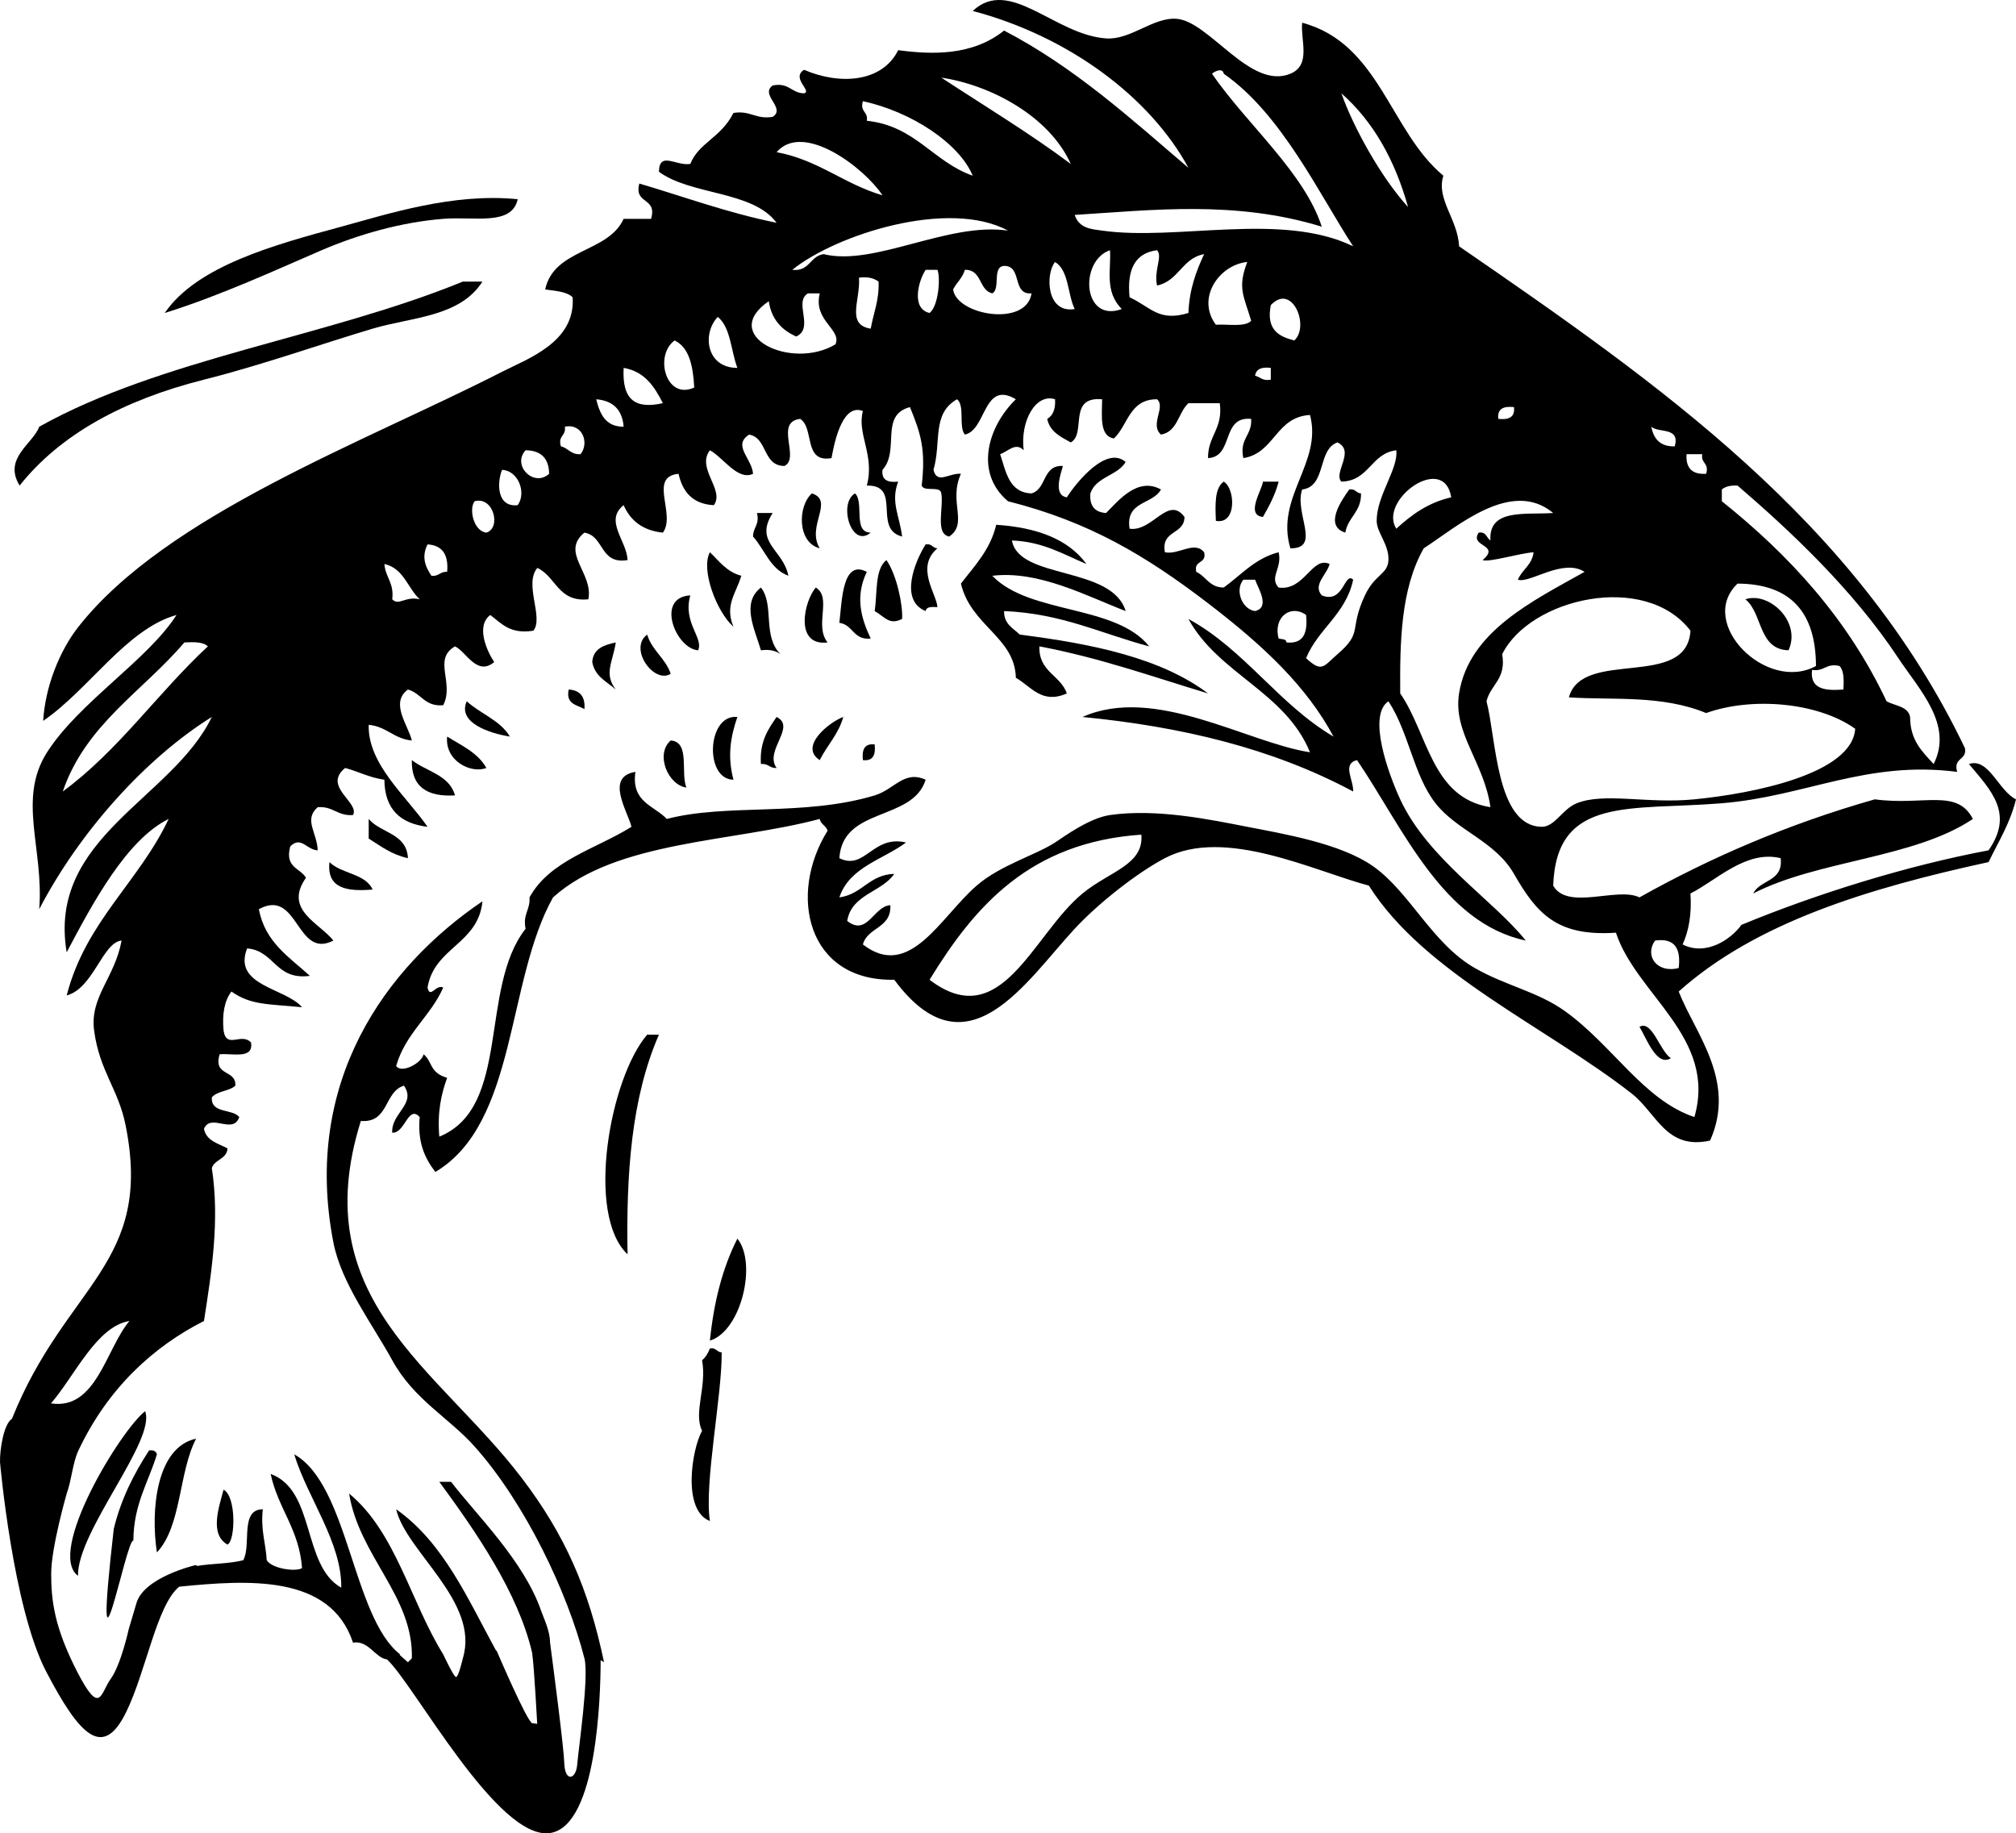 <?xml version="1.0" encoding="utf-8"?>
<!-- Generator: Adobe Illustrator 12.0.1, SVG Export Plug-In . SVG Version: 6.00 Build 51448)  -->
<!DOCTYPE svg PUBLIC "-//W3C//DTD SVG 1.1//EN" "http://www.w3.org/Graphics/SVG/1.1/DTD/svg11.dtd">
<svg  version="1.1" id="Layer_1" xmlns="http://www.w3.org/2000/svg" xmlns:xlink="http://www.w3.org/1999/xlink" width="246.721" height="224.356"
	 viewBox="0 0 246.721 224.356" overflow="visible" enable-background="new 0 0 246.721 224.356" xml:space="preserve">
<g>
	<g>
		<path fill="none" d="M50.401,202.941l0.481-0.061C50.708,202.887,50.545,202.905,50.401,202.941z"/>
		<path fill="none" d="M134.881,28.222c9.162,1.299,21.956-2.336,30.721,1.92c-4.116-6.297-8.751-16.2-15.841-21.12
			c-0.125-0.747-1.053-0.333-1.439,0c4.235,6.166,11.286,12.072,13.439,18.72c-10.62-3.263-20.812-2.023-30.239-1.44
			C132.063,27.991,133.661,28.048,134.881,28.222z"/>
		<path fill="none" d="M115.202,9.501c5.314,3.486,10.802,6.798,15.84,10.56C128.418,14.203,121.197,10.388,115.202,9.501z"/>
		<path fill="none" d="M164.162,11.421c1.422,4.053,4.79,10.224,8.16,13.92C170.713,19.589,168.071,14.872,164.162,11.421z"/>
		<path fill="none" d="M106.082,14.781c5.942,0.618,8.101,5.02,12.96,6.72c-1.654-3.979-7.507-7.829-13.44-9.12
			C105.205,13.738,106.278,13.625,106.082,14.781z"/>
		<path fill="none" d="M95.042,18.622c5.129,0.951,8.251,3.908,12.96,5.28C105.793,20.55,98.32,14.826,95.042,18.622z"/>
		<path d="M54.242,26.781c3.902-0.308,8.378,0.888,9.12-2.4c-7.934-0.804-15.946,1.825-21.6,3.36
			c-8.073,2.192-17.648,4.768-21.6,10.56c6.874-2.137,14.043-5.468,19.2-7.68C43.885,28.681,49.117,27.186,54.242,26.781z"/>
		<path fill="none" d="M123.362,28.222c-7.312-3.941-21.107,0.509-26.4,4.8c2.152,0.232,2.144-1.697,3.84-1.92
			C106.984,32.63,116.031,27.145,123.362,28.222z"/>
		<path fill="none" d="M135.841,30.622c-3.79,1.295-3.367,8.942,1.44,7.2C135.134,35.653,136.003,32.985,135.841,30.622z"/>
		<path fill="none" d="M141.601,30.622c-2.698,0.341-3.707,2.373-3.359,5.76c2.618,1.209,3.546,3.034,7.2,1.92
			c0.109-2.931,0.959-5.12,1.92-7.2c-2.711,0.489-3.106,3.293-5.761,3.84C141.188,33.028,142.319,31.395,141.601,30.622z"/>
		<path fill="none" d="M129.122,32.062c-1.163,1.35-1.142,6.336,2.4,5.76C130.636,35.987,130.816,33.087,129.122,32.062z"/>
		<path fill="none" d="M148.801,39.741c1.502-0.098,3.524,0.324,4.32-0.48c-0.9-3.058-1.711-4.005-0.479-7.2
			C149.206,32.397,146.362,36.484,148.801,39.741z"/>
		<path fill="none" d="M126.242,35.901c-2.444,0.204-1.086-3.394-3.36-3.36c-1.504,0.095-0.401,2.799-1.44,3.36
			c-1.692-0.387-1.23-2.93-3.36-2.88c-0.281,0.999-1.009,1.551-1.44,2.4C117.063,38.581,125.617,40.073,126.242,35.901z"/>
		<path fill="none" d="M113.282,33.021c-0.877,1.326-1.816,4.751,0.48,5.28c1.121-0.862,1.353-4.417,0.96-5.28
			C114.242,33.021,113.762,33.021,113.282,33.021z"/>
		<path fill="none" d="M105.122,33.981c0.214,2.693-1.634,5.757,1.44,6.24c0.327-1.913,1.046-3.434,0.96-5.76
			C106.964,34.059,106.235,33.828,105.122,33.981z"/>
		<path d="M24.961,46.461c7.175-1.807,14.388-4.383,20.64-6.24c4.782-1.42,10.681-1.415,13.44-5.76c-0.8,0-1.6,0-2.4,0
			c-16.45,6.75-36.972,9.428-51.84,17.76c-0.775,2.114-4.453,3.854-2.4,7.2C7.38,53.157,15.112,48.942,24.961,46.461z"/>
		<path fill="none" d="M100.322,35.901c-0.48,0-0.96,0-1.44,0c-1.801,1.056,0.823,4.241-1.44,5.28
			c-1.77-0.79-3.029-2.091-3.36-4.32c-6.153,4.213,2.767,8.52,8.16,5.28C103.062,40.32,99.492,39.276,100.322,35.901z"/>
		<path fill="none" d="M158.402,41.662c1.917-1.744-0.269-7.106-2.88-4.32C154.936,40.327,156.472,41.191,158.402,41.662z"/>
		<path fill="none" d="M90.242,45.021c-0.795-2.085-0.808-4.952-2.4-6.24C85.902,40.82,86.412,45.023,90.242,45.021z"/>
		<path fill="none" d="M82.562,41.662c-2.53,1.833-1.063,7.362,2.4,5.76C84.813,44.85,84.39,42.553,82.562,41.662z"/>
		<path fill="none" d="M76.322,45.021c-0.207,3.912,1.399,5.073,4.8,4.32C80.098,47.325,78.916,45.467,76.322,45.021z"/>
		<path fill="none" d="M153.601,45.981c0.649,0.151,0.917,0.683,1.921,0.48c0-0.48,0-0.96,0-1.44
			C154.427,44.887,153.717,45.137,153.601,45.981z"/>
		<path fill="none" d="M170.881,55.102c-3.124,0.396-3.292,3.748-6.72,3.84c-1.028-1.094,1.748-3.745-0.48-4.8
			c-2.486,0.873-1.32,5.399-4.319,5.76c-0.991,2.923,2.39,7.237-1.44,7.2c-1.889-6.263,3.961-10.472,2.4-16.32
			c-4.232,0.248-4.294,4.667-8.16,5.28c-0.506-2.426,1.094-2.746,0.96-4.8c-3.718-0.357-2.081,4.64-5.28,4.8
			c-0.025-2.745,1.86-3.58,1.44-6.72c-1.28,0-2.561,0-3.84,0c-1.256,1.145-1.309,3.492-3.36,3.84c-1.4-1.229,0.625-3.386-0.48-4.32
			c-3.383-0.023-3.544,3.176-5.279,4.8c-1.776-0.304-1.465-2.696-1.44-4.8c-4.271-0.379-1.88,4.219-3.84,5.28
			c-1.231-0.688-2.548-1.292-2.88-2.88c0.712-0.408,1.032-1.208,0.96-2.4c-2.345-0.765-4.29,2.648-3.84,6.24
			c-0.981-1.025-1.899,0.135-2.88,0.48c0.724,2.156,1.065,4.694,3.84,4.8c1.876-0.524,1.31-3.49,3.84-3.36
			c-0.291,1.056-1.206,3.577,0.48,3.84c1.33-2.061,4.92-6.335,7.2-4.32c-1.022,1.697-3.641,1.799-4.319,3.84
			c-0.125,1.565,0.569,2.31,1.92,2.4c1.454-1.436,3.828-4.478,6.72-2.88c-1.01,1.87-4.374,1.386-3.84,4.8
			c2.807,0.411,4.705-4.132,6.72-1.44c-0.023,2.216-2.902,1.577-2.399,4.32c1.676,0.364,3.624-1.453,4.8,0
			c0.357,1.478-1.317,0.922-0.96,2.4c1.204,0.556,1.607,1.913,3.359,1.92c2.143-1.537,3.797-3.563,6.721-4.32
			c0.467,1.966-1.188,3.075,0,4.32c3.176,0.446,4.081-3.904,6.239-2.88c-0.318,1.289-2.107,2.551-0.96,3.84
			c2.715,1.091,2.756-2.972,3.841-1.92c-0.894,4.227-4.266,5.976-5.761,9.6c1.967,1.841,2.141,0.982,3.84-0.48
			c3.185-2.74,1.355-2.902,3.36-7.2c1.213-2.601,2.808-2.565,2.88-4.32c0.079-1.91-1.438-3.361-1.439-4.8
			C168.476,60.645,171.169,57.339,170.881,55.102z M148.801,63.741c-0.079-1.999-0.166-4.006,0.96-4.8
			C151.154,59.723,151.414,64.228,148.801,63.741z M154.562,63.262c-2.18-0.216-0.103-3.309,0-4.32c0.64,0,1.279,0,1.92,0
			C156.052,60.593,155.314,61.934,154.562,63.262z M164.642,65.182c-2.642-0.814-0.483-3.94,0.479-5.28
			c0.775-0.135,0.826,0.454,1.44,0.48C166.609,62.669,164.961,63.261,164.642,65.182z"/>
		<path fill="none" d="M72.961,48.861c0.457,1.784,1.114,3.366,3.36,3.36C76.154,50.149,75.034,49.029,72.961,48.861z"/>
		<path fill="none" d="M185.282,49.821c-1.256-0.135-2.064,0.175-1.92,1.44C184.617,51.397,185.426,51.086,185.282,49.821z"/>
		<path fill="none" d="M69.122,52.222c0.196,1.156-0.877,1.043-0.48,2.4c0.914,0.206,1.206,1.034,2.4,0.96
			C72.144,54.239,71.306,51.763,69.122,52.222z"/>
		<path fill="none" d="M204.961,54.622c0.654-2.415-1.933-1.587-2.88-2.4C202.38,53.682,203.148,54.675,204.961,54.622z"/>
		<path fill="none" d="M64.321,55.102c-1.707,1.86,1.02,4.587,2.88,2.88C67.178,56.085,66.218,55.125,64.321,55.102z"/>
		<path fill="none" d="M208.801,57.981c0.397-1.356-0.676-1.244-0.479-2.4c-0.641,0-1.28,0-1.92,0
			C206.292,57.291,207.092,58.091,208.801,57.981z"/>
		<path fill="none" d="M61.441,57.501c-0.631,1.554-0.663,4.615,1.92,4.32C64.478,60.235,63.369,57.557,61.441,57.501z"/>
		<path fill="none" d="M170.881,64.702c1.84-1.681,3.855-3.185,6.721-3.84C176.728,55.363,168.646,61.2,170.881,64.702z"/>
		<path d="M149.761,58.941c-1.126,0.794-1.039,2.801-0.96,4.8C151.414,64.228,151.154,59.723,149.761,58.941z"/>
		<path d="M154.562,63.262c0.752-1.328,1.49-2.669,1.92-4.32c-0.641,0-1.28,0-1.92,0C154.459,59.953,152.382,63.045,154.562,63.262z
			"/>
		<path fill="none" d="M230.881,85.821c1.024,0.576,2.614,0.586,2.88,1.92c0.004,2.876,1.504,4.256,2.881,5.76
			c2.438-4.831-1.765-9.096-4.32-12.96c-5.568-8.42-13.29-15.625-19.68-21.12c-0.837-0.036-1.493,0.107-1.921,0.48
			c0,0.48,0,0.96,0,1.44C218.991,67.952,226.117,75.707,230.881,85.821z"/>
		<path d="M165.122,59.901c-0.963,1.34-3.121,4.466-0.479,5.28c0.319-1.92,1.967-2.513,1.92-4.8
			C165.948,60.355,165.897,59.766,165.122,59.901z"/>
		<path d="M99.361,60.381c-1.752,1.542-1.807,6.017,0.96,6.72C98.647,64.4,102.146,61.287,99.361,60.381z"/>
		<path d="M106.562,65.182c-2.229-0.011-0.769-3.711-1.92-4.8C102.562,61.564,104.17,67.174,106.562,65.182z"/>
		<path fill="none" d="M58.082,61.341c-0.724,0.964-0.117,3.671,1.44,3.84C61.375,64.617,60.397,60.695,58.082,61.341z"/>
		<path fill="none" d="M178.562,84.861c1.206-7.593,9.062-11.333,15.359-14.88c-2.658-1.709-6.737,1.468-8.16,0.96
			c0.517-1.244,1.736-1.785,1.92-3.36c-1.928,0.167-5.433,1.265-6.239,0.96c2.282-1.94-1.658-1.59-0.48-3.36
			c0.943-0.144,0.952,0.648,1.44,0.96c-0.249-3.929,4.231-3.128,7.68-3.36c-5.105-4.275-11.827,1.729-15.84,4.32
			c-2.844,4.979-2.926,11.613-2.88,17.76c3.402,4.917,3.84,12.8,11.04,13.92C181.625,93.278,177.792,89.702,178.562,84.861z"/>
		<path d="M96.481,70.461c-0.618-3.208-4.24-4.062-1.92-7.68c-0.64,0-1.28,0-1.92,0c0.347,1.467-0.491,1.75-0.48,2.88
			C93.594,67.27,94.26,69.643,96.481,70.461z"/>
		<path d="M121.921,64.222c-0.744,3.096-2.659,5.021-4.32,7.2c1.219,5.173,6.6,6.553,6.72,11.52c1.905,1.111,3.196,3.264,6.24,1.92
			c-0.777-2.263-3.457-2.624-3.36-5.76c7.405,1.394,13.876,3.724,20.64,5.76c-5.746-4.333-14.093-6.067-23.04-7.2
			c-0.803-0.798-1.943-1.257-1.92-2.88c7.071,0.289,11.938,2.783,17.76,4.32c-4.12-5.16-14.673-3.887-19.2-8.64
			c5.68-0.681,11.56,2.492,16.32,4.32c-1.695-5.57-13.062-3.807-13.92-8.64c3.847,0.153,6.293,1.707,9.12,2.88
			C130.733,65.97,126.874,64.55,121.921,64.222z"/>
		<path fill="none" d="M52.321,66.622c-0.742,1.508-0.307,2.678,0.48,3.84c0.908,0.107,1.059-0.541,1.92-0.48
			C54.911,67.872,54.132,66.731,52.321,66.622z"/>
		<path d="M114.722,67.102c-0.614-0.026-0.665-0.615-1.44-0.48c-1.324,2.082-3.251,6.848,0,8.16c0.081-0.559,0.759-0.521,1.44-0.48
			C114.647,72.716,111.979,69.421,114.722,67.102z"/>
		<path d="M86.881,67.582c-1.152,2.082,0.806,7.294,2.88,9.12c-1.103-2.655,0.323-4.074,0.96-6.24
			C88.945,69.999,88.021,68.681,86.881,67.582z"/>
		<path d="M110.401,75.741c0.114-1.662-0.665-5.429-1.92-7.2c-1.441,1.119-1.093,4.026-1.44,6.24
			C108.285,75.486,108.826,76.551,110.401,75.741z"/>
		<path fill="none" d="M47.042,69.021c0.122,1.639,1.214,2.306,0.96,4.32c0.803,0.848,1.608-0.426,3.36,0
			C49.875,71.948,49.403,69.54,47.042,69.021z"/>
		<path d="M106.562,78.142c-1.245-2.608-1.901-5.197-0.48-8.16c-3.012-1.579-3.037,3.572-3.36,6.24
			C104.418,76.445,104.409,78.374,106.562,78.142z"/>
		<path fill="none" d="M152.162,70.941c-1.094,1.334-0.105,3.66,1.439,3.84c1.888-0.461,0.363-2.795,0-3.84
			C153.122,70.941,152.642,70.941,152.162,70.941z"/>
		<path fill="none" d="M212.642,71.421c-5.023,4.795,3.545,13.401,9.6,10.08C222.218,74.964,219.173,71.45,212.642,71.421z
			 M218.881,79.582c-3.732-0.107-3.143-4.537-5.279-6.24C216.508,72.362,220.487,76.095,218.881,79.582z"/>
		<path d="M93.122,79.582c1.113-0.153,1.843,0.077,2.4,0.48c-2.258-2.242-0.715-6.025-2.4-8.16
			C90.673,73.805,92.374,77.005,93.122,79.582z"/>
		<path d="M99.841,71.901c-1.45,1.65-2.66,7.208,1.44,6.72C99.607,76.525,101.863,73.152,99.841,71.901z"/>
		<path d="M85.441,79.582c0.686-1.547-1.91-3.369-0.96-6.72C80.169,73.1,82.709,79.399,85.441,79.582z"/>
		<path fill="none" d="M207.362,97.821c7.122-0.697,19.31-3.09,19.68-8.64c-4.583-3.251-12.656-3.927-18.24-1.92
			c-5.442-2.248-11.44-1.562-16.8-1.92c1.649-6.03,14.454-0.906,14.88-8.16c-5.585-7.288-19.699-3.923-23.04,2.88
			c0.519,3.079-1.426,3.694-1.92,5.76c1.203,4.562,1.158,15.23,6.721,15.36c1.64,0.038,2.54-2.163,4.319-2.88
			C196.335,96.942,201.574,98.388,207.362,97.821z"/>
		<path d="M213.602,73.341c2.137,1.704,1.547,6.133,5.279,6.24C220.487,76.095,216.508,72.362,213.602,73.341z"/>
		<path fill="none" d="M159.841,75.262c-1.811-1.342-4.063,0.194-3.359,2.88c0.372,0.107,0.946,0.013,0.96,0.48
			C159.574,78.833,160.054,77.394,159.841,75.262z"/>
		<path d="M82.082,82.461c-0.642-1.918-2.285-2.835-2.88-4.8C76.881,79.354,80.038,83.749,82.082,82.461z"/>
		<path fill="none" d="M22.562,78.622c-5.07,5.97-12.068,10.012-14.88,18.24c6.826-5.013,11.619-12.061,17.76-17.76
			C24.874,78.549,23.745,78.558,22.562,78.622z"/>
		<path d="M72.481,81.021c0.315,1.765,1.77,2.391,2.88,3.36c-1.491-1.939-0.377-3.312,0-5.76
			C73.91,78.93,72.591,79.372,72.481,81.021z"/>
		<path fill="none" d="M225.602,84.381c0.062-1.183,0.072-2.312-0.48-2.88c-1.665-0.385-1.845,0.715-3.36,0.48
			C221.48,84.343,223.339,84.563,225.602,84.381z"/>
		<path d="M69.602,84.381c-0.393,1.833,1.021,1.858,1.92,2.4C71.646,85.216,70.952,84.471,69.602,84.381z"/>
		<path d="M57.122,85.821c-1.171,2.604,2.706,3.903,5.28,4.32C61.209,88.134,58.788,87.355,57.122,85.821z"/>
		<path d="M89.762,95.421c-0.762-2.886-0.357-5.245,0.48-7.68C86.527,87.346,86.166,95.383,89.762,95.421z"/>
		<path d="M95.042,87.742c-1.047,1.513-2.099,3.021-1.92,5.76c0.908-0.107,1.059,0.541,1.92,0.48
			C93.496,91.857,97.5,88.954,95.042,87.742z"/>
		<path d="M100.322,93.021c0.899-1.82,2.289-3.151,2.88-5.28C101.567,88.319,97.708,91.347,100.322,93.021z"/>
		<path d="M59.521,93.981c-1.028-1.852-3.023-2.737-4.8-3.84C54.424,93.131,57.647,94.713,59.521,93.981z"/>
		<path d="M84.001,96.381c-0.737-1.823,0.488-5.608-1.92-5.76C80.179,92.255,81.71,96.05,84.001,96.381z"/>
		<path d="M105.602,93.021c1.265,0.145,1.575-0.665,1.44-1.92C105.777,90.957,105.466,91.766,105.602,93.021z"/>
		<path d="M55.682,97.341c-0.682-2.518-3.486-2.914-5.28-4.32C50.314,96.309,52.289,97.534,55.682,97.341z"/>
		<path d="M45.122,100.222c0,0.8,0,1.6,0,2.4c1.468,0.932,2.831,1.969,4.8,2.4C49.784,101.958,46.574,101.969,45.122,100.222z"/>
		<path fill="none" d="M113.762,119.901c8.8,6.714,12.608-5.535,18.72-10.56c3.319-2.729,7.514-3.495,7.199-7.2
			C126.055,103.075,119.292,110.872,113.762,119.901z"/>
		<path d="M45.602,108.861c-0.894-1.985-3.847-1.913-5.28-3.36C39.963,108.739,42.458,109.125,45.602,108.861z"/>
		<path fill="none" d="M202.562,115.102c-1.342,1.812,0.193,4.063,2.88,3.36C205.726,116.098,204.978,114.766,202.562,115.102z"
			/>
		<path d="M204.482,129.502c-1.361-0.895-2.302-4.72-3.84-3.841C201.499,127.059,202.742,130.582,204.482,129.502z"/>
		<path d="M79.202,126.621c-4.549,5.28-7.585,21.986-2.4,26.881c-0.171-9.737,0.438-19.097,3.84-26.881
			C80.162,126.621,79.682,126.621,79.202,126.621z"/>
		<path d="M86.881,164.062c3.844-1.173,5.797-9.503,3.36-12.479C88.461,155.081,87.362,159.262,86.881,164.062z"/>
		<path fill="none" d="M6.242,171.741c5.544,0.862,6.727-6.682,9.6-10.08C11.81,162.312,9.15,168.379,6.242,171.741z"/>
		<path d="M86.881,165.021c-0.232,0.567-0.512,1.088-0.96,1.44c0.605,3.297-1.086,6.411,0,8.64c-1.255,2.223-2.464,9.733,0.96,11.04
			c-0.726-4.541,1.492-15.333,1.44-20.64C87.708,165.476,87.657,164.887,86.881,165.021z"/>
		<path d="M17.762,172.701c-2.941,2.245-12.124,17.241-8.218,20.146C9.445,187.374,19.129,176.279,17.762,172.701z"/>
		<path d="M19.202,189.981c3.036-3.204,2.651-9.829,4.8-13.92C19.11,177.094,18.417,184.874,19.202,189.981z"/>
		<path d="M18.242,177.502c-1.825,2.814-3.409,5.87-4.32,9.6c-2.69,23.743,1.551,1.009,2.4,1.44
			c0.025-4.455,1.837-7.124,2.88-10.561C19.096,177.607,18.799,177.424,18.242,177.502z"/>
		<path d="M27.361,182.302c-0.553,2.097-1.761,5.469,0.48,6.72C28.816,188.569,28.938,183.114,27.361,182.302z"/>
	</g>
	<g>
		<path fill="none" d="M106.562,40.222c0.327-1.913,1.046-3.434,0.96-5.76c-0.557-0.403-1.287-0.633-2.4-0.48
			C105.335,36.674,103.487,39.739,106.562,40.222z"/>
		<path fill="none" d="M113.762,38.301c1.121-0.862,1.353-4.417,0.96-5.28c-0.48,0-0.96,0-1.44,0
			C112.404,34.348,111.465,37.772,113.762,38.301z"/>
		<path fill="none" d="M126.242,35.901c-2.444,0.204-1.086-3.394-3.36-3.36c-1.504,0.095-0.401,2.799-1.44,3.36
			c-1.692-0.387-1.23-2.93-3.36-2.88c-0.281,0.999-1.009,1.551-1.44,2.4C117.063,38.581,125.617,40.073,126.242,35.901z"/>
		<path fill="none" d="M153.601,74.781c1.888-0.461,0.363-2.795,0-3.84c-0.479,0-0.959,0-1.439,0
			C151.068,72.275,152.056,74.601,153.601,74.781z"/>
		<path fill="none" d="M123.362,28.222c-7.312-3.941-21.107,0.509-26.4,4.8c2.152,0.232,2.144-1.697,3.84-1.92
			C106.984,32.63,116.031,27.145,123.362,28.222z"/>
		<path fill="none" d="M164.162,11.421c1.422,4.053,4.79,10.224,8.16,13.92C170.713,19.589,168.071,14.872,164.162,11.421z"/>
		<path fill="none" d="M153.601,45.981c0.649,0.151,0.917,0.683,1.921,0.48c0-0.48,0-0.96,0-1.44
			C154.427,44.887,153.717,45.137,153.601,45.981z"/>
		<path fill="none" d="M158.402,41.662c1.917-1.744-0.269-7.106-2.88-4.32C154.936,40.327,156.472,41.191,158.402,41.662z"/>
		<path fill="none" d="M156.482,78.142c0.372,0.107,0.946,0.013,0.96,0.48c2.132,0.211,2.612-1.228,2.399-3.36
			C158.031,73.92,155.778,75.456,156.482,78.142z"/>
		<path fill="none" d="M135.841,30.622c-3.79,1.295-3.367,8.942,1.44,7.2C135.134,35.653,136.003,32.985,135.841,30.622z"/>
		<path fill="none" d="M148.801,39.741c1.502-0.098,3.524,0.324,4.32-0.48c-0.9-3.058-1.711-4.005-0.479-7.2
			C149.206,32.397,146.362,36.484,148.801,39.741z"/>
		<path fill="none" d="M141.601,30.622c-2.698,0.341-3.707,2.373-3.359,5.76c2.618,1.209,3.546,3.034,7.2,1.92
			c0.109-2.931,0.959-5.12,1.92-7.2c-2.711,0.489-3.106,3.293-5.761,3.84C141.188,33.028,142.319,31.395,141.601,30.622z"/>
		<path fill="none" d="M225.602,84.381c0.062-1.183,0.072-2.312-0.48-2.88c-1.665-0.385-1.845,0.715-3.36,0.48
			C221.48,84.343,223.339,84.563,225.602,84.381z"/>
		<path fill="none" d="M230.881,85.821c1.024,0.576,2.614,0.586,2.88,1.92c0.004,2.876,1.504,4.256,2.881,5.76
			c2.438-4.831-1.765-9.096-4.32-12.96c-5.568-8.42-13.29-15.625-19.68-21.12c-0.837-0.036-1.493,0.107-1.921,0.48
			c0,0.48,0,0.96,0,1.44C218.991,67.952,226.117,75.707,230.881,85.821z"/>
		<path fill="none" d="M22.562,78.622c-5.07,5.97-12.068,10.012-14.88,18.24c6.826-5.013,11.619-12.061,17.76-17.76
			C24.874,78.549,23.745,78.558,22.562,78.622z"/>
		<path fill="none" d="M212.642,71.421c-5.023,4.795,3.545,13.401,9.6,10.08C222.218,74.964,219.173,71.45,212.642,71.421z"/>
		<path fill="none" d="M171.362,84.861c3.402,4.917,3.84,12.8,11.04,13.92c-0.776-5.503-4.609-9.08-3.84-13.92
			c1.206-7.593,9.062-11.333,15.359-14.88c-2.658-1.709-6.737,1.468-8.16,0.96c0.517-1.244,1.736-1.785,1.92-3.36
			c-1.928,0.167-5.433,1.265-6.239,0.96c2.282-1.94-1.658-1.59-0.48-3.36c0.943-0.144,0.952,0.648,1.44,0.96
			c-0.249-3.929,4.231-3.128,7.68-3.36c-5.105-4.275-11.827,1.729-15.84,4.32C171.398,72.081,171.316,78.715,171.362,84.861z"/>
		<path fill="none" d="M170.881,55.102c-3.124,0.396-3.292,3.748-6.72,3.84c-1.028-1.094,1.748-3.745-0.48-4.8
			c-2.486,0.873-1.32,5.399-4.319,5.76c-0.991,2.923,2.39,7.237-1.44,7.2c-1.889-6.263,3.961-10.472,2.4-16.32
			c-4.232,0.248-4.294,4.667-8.16,5.28c-0.506-2.426,1.094-2.746,0.96-4.8c-3.718-0.357-2.081,4.64-5.28,4.8
			c-0.025-2.745,1.86-3.58,1.44-6.72c-1.28,0-2.561,0-3.84,0c-1.256,1.145-1.309,3.492-3.36,3.84c-1.4-1.229,0.625-3.386-0.48-4.32
			c-3.383-0.023-3.544,3.176-5.279,4.8c-1.776-0.304-1.465-2.696-1.44-4.8c-4.271-0.379-1.88,4.219-3.84,5.28
			c-1.231-0.688-2.548-1.292-2.88-2.88c0.712-0.408,1.032-1.208,0.96-2.4c-2.345-0.765-4.29,2.648-3.84,6.24
			c-0.981-1.025-1.899,0.135-2.88,0.48c0.724,2.156,1.065,4.694,3.84,4.8c1.876-0.524,1.31-3.49,3.84-3.36
			c-0.291,1.056-1.206,3.577,0.48,3.84c1.33-2.061,4.92-6.335,7.2-4.32c-1.022,1.697-3.641,1.799-4.319,3.84
			c-0.125,1.565,0.569,2.31,1.92,2.4c1.454-1.436,3.828-4.478,6.72-2.88c-1.01,1.87-4.374,1.386-3.84,4.8
			c2.807,0.411,4.705-4.132,6.72-1.44c-0.023,2.216-2.902,1.577-2.399,4.32c1.676,0.364,3.624-1.453,4.8,0
			c0.357,1.478-1.317,0.922-0.96,2.4c1.204,0.556,1.607,1.913,3.359,1.92c2.143-1.537,3.797-3.563,6.721-4.32
			c0.467,1.966-1.188,3.075,0,4.32c3.176,0.446,4.081-3.904,6.239-2.88c-0.318,1.289-2.107,2.551-0.96,3.84
			c2.715,1.091,2.756-2.972,3.841-1.92c-0.894,4.227-4.266,5.976-5.761,9.6c1.967,1.841,2.141,0.982,3.84-0.48
			c3.185-2.74,1.355-2.902,3.36-7.2c1.213-2.601,2.808-2.565,2.88-4.32c0.079-1.91-1.438-3.361-1.439-4.8
			C168.476,60.645,171.169,57.339,170.881,55.102z"/>
		<path fill="none" d="M170.881,64.702c1.84-1.681,3.855-3.185,6.721-3.84C176.728,55.363,168.646,61.2,170.881,64.702z"/>
		<path fill="none" d="M208.801,57.981c0.397-1.356-0.676-1.244-0.479-2.4c-0.641,0-1.28,0-1.92,0
			C206.292,57.291,207.092,58.091,208.801,57.981z"/>
		<path fill="none" d="M204.961,54.622c0.654-2.415-1.933-1.587-2.88-2.4C202.38,53.682,203.148,54.675,204.961,54.622z"/>
		<path fill="none" d="M183.841,80.062c0.519,3.079-1.426,3.694-1.92,5.76c1.203,4.562,1.158,15.23,6.721,15.36
			c1.64,0.038,2.54-2.163,4.319-2.88c3.374-1.359,8.612,0.087,14.4-0.48c7.122-0.697,19.31-3.09,19.68-8.64
			c-4.583-3.251-12.656-3.927-18.24-1.92c-5.442-2.248-11.44-1.562-16.8-1.92c1.649-6.03,14.454-0.906,14.88-8.16
			C201.296,69.894,187.182,73.259,183.841,80.062z"/>
		<path fill="none" d="M185.282,49.821c-1.256-0.135-2.064,0.175-1.92,1.44C184.617,51.397,185.426,51.086,185.282,49.821z"/>
		<path fill="none" d="M54.722,69.981c0.189-2.11-0.59-3.25-2.4-3.36c-0.742,1.508-0.307,2.678,0.48,3.84
			C53.709,70.569,53.86,69.92,54.722,69.981z"/>
		<path fill="none" d="M134.881,28.222c9.162,1.299,21.956-2.336,30.721,1.92c-4.116-6.297-8.751-16.2-15.841-21.12
			c-0.125-0.747-1.053-0.333-1.439,0c4.235,6.166,11.286,12.072,13.439,18.72c-10.62-3.263-20.812-2.023-30.239-1.44
			C132.063,27.991,133.661,28.048,134.881,28.222z"/>
		<path fill="none" d="M48.001,73.341c0.803,0.848,1.608-0.426,3.36,0c-1.486-1.393-1.958-3.801-4.32-4.32
			C47.163,70.66,48.255,71.328,48.001,73.341z"/>
		<path fill="none" d="M63.361,61.821c1.117-1.586,0.007-4.264-1.92-4.32C60.811,59.056,60.778,62.116,63.361,61.821z"/>
		<path fill="none" d="M59.521,65.182c1.854-0.565,0.876-4.487-1.44-3.84C57.357,62.306,57.964,65.013,59.521,65.182z"/>
		<path fill="none" d="M67.202,57.981c-0.024-1.896-0.984-2.856-2.88-2.88C62.615,56.962,65.341,59.688,67.202,57.981z"/>
		<path fill="none" d="M202.562,115.102c-1.342,1.812,0.193,4.063,2.88,3.36C205.726,116.098,204.978,114.766,202.562,115.102z"/>
		<path fill="none" d="M185.282,106.941c-2.31-4.023-6.968-5.269-9.601-8.64c-2.699-3.457-3.232-8.615-5.76-12.48
			c-2.604,1.742,0.013,8.917,1.44,12c3.38,7.3,11.508,12.413,15.359,17.28c-10.171-2.15-15.016-13.784-20.64-22.08
			c-1.875,0.452-0.408,2.421-0.479,3.84c-9.941-5.331-21.126-7.949-33.12-9.12c8.852-3.948,20.134,3.141,27.84,4.32
			c-3.014-7.387-11.212-9.589-14.88-16.32c6.925,3.795,11.01,10.43,17.76,14.4c-3.279-6.101-8.431-11.018-15.36-16.32
			c-7.584-5.803-14.527-9.971-24.479-12.48c-4.205-3.552-2.395-9.229,0.96-12.48c-3.995-2.383-3.586,3.766-6.24,4.32
			c-0.798-0.962,0.04-3.561-0.96-4.32c-3.117,1.781-1.882,5.197-2.88,8.64c0.437,1.823,1.929,0.351,3.36,0.48
			c-1.561,3.439,0.938,6.068-1.44,7.68c-1.74-0.34-0.662-3.499-0.96-5.28c-0.123-0.997-2.109-0.131-2.4-0.96
			c0.501-4.384-0.09-6.326-1.44-9.6c-3.755,0.976-1.2,5.301-3.36,7.68c-0.145,1.265,0.665,1.575,1.92,1.44
			c-0.958,2.51,0.188,4.209,0.48,6.72c-3.652-0.934,0.054-6.326-4.32-6.24c1.009-3.729-1.234-6.272-0.48-9.12
			c-2.361-0.929-3.387,3.222-3.84,5.76c-3.493,0.612-2.06-3.701-3.84-4.8c-3.181,0.376,0.046,4.819-1.92,5.76
			c-2.701-0.02-2.026-3.414-4.32-3.84c-2.084,1.327,0.351,2.932,0.48,4.8c-1.881,0.88-3.632-1.983-5.28-2.88
			c-1.704,2.21,1.851,4.843,0.48,6.72c-2.584-0.135-3.822-1.618-4.32-3.84c-3.741,0.358-0.263,4.986-1.92,7.2
			c-2.465-0.255-3.969-1.472-4.8-3.36c-2.417,1.895,0.417,4.395,0.48,6.72c-3.439,0.559-2.809-2.952-5.28-3.36
			c-2.991,2.438,1.142,4.966,0.48,8.16c-3.725,0.365-3.938-2.782-6.24-3.84c-1.674,1.998,0.802,6.024-0.48,7.68
			c-2.861,0.461-3.91-0.891-5.28-1.92c-1.78,1.339-0.452,4.35,0.48,5.76c-2.134,1.79-3.451-1.331-4.8-1.92
			c-2.755,1.575-0.044,4.467-1.44,7.2c-2.286,0.207-2.681-1.479-4.32-1.92c-2.236,1.636,0.048,4.391,0.48,6.24
			c-2.198-0.202-3.082-1.718-5.28-1.92c-0.138,4.82,4.644,8.765,7.2,12.48c-3.291-0.39-5.248-2.112-5.28-5.76
			c-1.826-0.254-3.158-1.002-4.8-1.44c-2.82,2.277,1.81,4.22,0.96,5.76c-1.909,0.148-2.411-1.109-4.32-0.96
			c-1.752,1.531-0.079,3.079,0,5.28c-1.355-0.049-2.039-1.809-3.36-0.48c-0.705,2.625,1.225,2.616,1.92,3.84
			c-2.744,3.913,1.606,5.484,3.36,7.68c-4.576,2.357-4.256-6.485-9.12-3.84c0.748,4.052,3.73,5.869,6.24,8.16
			c-4.248,0.568-4.284-3.076-7.68-3.36c-1.801,4.601,4.715,4.826,6.72,7.2c-4.163-0.408-6.248-0.235-8.64-1.92
			c-0.83,1.09-1.158,2.682-0.96,4.8c0.374,2.287,2.17,0.169,3.36,1.439c0.321,2.081-2.228,1.293-3.84,1.44
			c-0.833,2.753,2.031,1.81,1.92,3.84c-0.745,0.694-2.24,0.641-2.88,1.44c-0.106,2.026,2.494,1.346,3.36,2.399
			c-0.762,2.21-3.483-0.523-4.32,1.44c0.279,1.48,1.735,1.784,2.88,2.399c-0.09,1.35-1.566,1.314-1.92,2.4
			c0.991,6.456-0.046,12.826-0.96,18.72c-6.162,3.117-11.756,8.199-15.36,15.841c-0.729,1.546-0.825,3.616-1.44,5.279
			c0,0-1.899,6.601-1.899,9.793s0.348,6.504,3.185,12.018c2.837,5.513,2.838,2.611,4.099,0.87c1.26-1.741,2.208-6.094,2.208-6.094
			s0,0,0.946-3.192s7.251-4.643,7.251-4.643s0.073,0.041,0.178,0.106c1.803-0.308,3.958-0.264,5.633-0.698
			c1.04-1.84-0.458-6.218,2.4-6.24c-0.287,2.527,0.356,4.124,0.48,6.24c0.665,1.061,3.603,1.438,4.32,0.96
			c-0.348-4.772-2.947-7.292-3.84-11.52c5.512,2.008,3.829,11.211,8.64,13.92c0.08-5.523-4.104-10.935-5.76-16.32
			c6.652,3.7,7.132,19.916,12.96,24.48c-0.024,0.02-0.045,0.03-0.069,0.048l1.028,0.915l0.48-0.483
			c0.206-7.588-6.418-12.444-7.68-20.16c5.71,4.689,7.529,13.271,11.52,19.681c0,0,1.255,2.695,1.556,2.771s0.844-2.291,0.844-2.291
			c2.105-6.896-6.973-13.067-8.16-18.24c5.785,4.062,8.75,10.941,12.231,17.305l0.058-0.013c0,0,3.767,8.815,4.37,8.891
			s0.603,0.075,0.603,0.075s-0.377-7.007-0.603-8.514c-0.007-0.047-0.005-0.092-0.007-0.138
			c-1.721-7.437-6.939-14.914-11.371-20.966c0.48,0,0.96,0,1.44,0c3.052,4,8.925,9.674,11.04,15.84
			c0.256,0.746,1.08,2.431,1.067,3.789c0.419,3.171,1.687,12.862,1.749,14.81c0.075,2.336,1.431,2.035,1.582,0.151
			s1.461-10.761,0.881-12.99c-2.066-8.078-7.248-18.982-13.44-25.92c-3.166-3.547-7.445-5.749-10.08-10.56
			c-2.436-4.447-6.227-9.396-7.2-14.4c-3.828-19.693,6.431-33.76,18.24-41.76c-0.508,5.252-5.905,5.614-6.72,10.56
			c0.316,1.438,1.026-0.459,1.92,0c-1.571,3.55-4.632,5.608-5.76,9.601c0.683,0.96,3.122-0.367,3.36-1.44
			c1.101,0.892,0.695,2.251,2.88,2.88c-0.73,1.99-1.215,4.226-0.96,7.2c8.815-3.586,4.836-18.152,10.56-25.44
			c-0.369-1.809,0.586-2.294,0.48-3.84c2.494-4.546,8.154-5.926,12.48-8.64c-0.493-1.954-3.25-6.117,0.48-6.72
			c-0.534,3.734,2.291,4.109,3.84,5.76c7.363-1.926,16.734-0.266,25.44-2.88c2.404-0.722,3.598-3.125,6.24-1.92
			c-1.592,5.128-10.163,3.278-10.56,9.6c3.141,1.561,4.058-2.879,8.16-1.92c-2.839,2.12-6.923,2.997-8.16,6.72
			c2.818-0.381,3.621-2.779,6.72-2.88c-1.561,2.279-5.212,2.468-5.76,5.76c2.458,1.956,3.256-1.847,5.28-1.92
			c0.134,2.854-2.787,2.653-3.36,4.8c5.73,4.433,9.484-3.352,13.92-7.199c2.898-2.515,7.181-3.714,9.6-5.28
			c1-0.648,4.158-2.994,6.72-3.36c5.743-0.822,12.326,0.57,16.801,1.44c4.525,0.88,11.392,2.034,15.359,4.8
			c4.509,3.143,7.238,9.472,12.48,12.48c3.778,2.168,7.71,2.891,11.04,5.279c5.868,4.212,9.629,10.887,15.84,12.96
			c2.804-9.729-7.094-14.952-9.601-22.56C190.561,114.624,188.093,111.84,185.282,106.941z"/>
		<path fill="none" d="M8.162,182.781c-0.791-0.406-1.613-0.781-2.442-1.149L8.162,182.781z"/>
		<path fill="none" d="M15.841,161.661c-4.031,0.651-6.691,6.718-9.6,10.08C11.786,172.604,12.968,165.06,15.841,161.661z"/>
		<path fill="none" d="M113.762,119.901c8.8,6.714,12.608-5.535,18.72-10.56c3.319-2.729,7.514-3.495,7.199-7.2
			C126.055,103.075,119.292,110.872,113.762,119.901z"/>
		<path fill="none" d="M115.202,9.501c5.314,3.486,10.802,6.798,15.84,10.56C128.418,14.203,121.197,10.388,115.202,9.501z"/>
		<path fill="none" d="M95.042,18.622c5.129,0.951,8.251,3.908,12.96,5.28C105.793,20.55,98.32,14.826,95.042,18.622z"/>
		<path fill="none" d="M68.642,54.622c0.914,0.206,1.206,1.034,2.4,0.96c1.102-1.342,0.264-3.818-1.92-3.36
			C69.318,53.378,68.245,53.265,68.642,54.622z"/>
		<path fill="none" d="M102.242,42.142c0.821-1.822-2.75-2.865-1.92-6.24c-0.48,0-0.96,0-1.44,0c-1.801,1.056,0.823,4.241-1.44,5.28
			c-1.77-0.79-3.029-2.091-3.36-4.32C87.928,41.075,96.849,45.381,102.242,42.142z"/>
		<path fill="none" d="M129.122,32.062c-1.163,1.35-1.142,6.336,2.4,5.76C130.636,35.987,130.816,33.087,129.122,32.062z"/>
		<path fill="none" d="M106.082,14.781c5.942,0.618,8.101,5.02,12.96,6.72c-1.654-3.979-7.507-7.829-13.44-9.12
			C105.205,13.738,106.278,13.625,106.082,14.781z"/>
		<path fill="none" d="M90.242,45.021c-0.795-2.085-0.808-4.952-2.4-6.24C85.902,40.82,86.412,45.023,90.242,45.021z"/>
		<path fill="none" d="M81.122,49.341c-1.024-2.016-2.206-3.874-4.8-4.32C76.115,48.934,77.721,50.094,81.122,49.341z"/>
		<path fill="none" d="M76.322,52.222c-0.168-2.073-1.288-3.193-3.36-3.36C73.418,50.645,74.076,52.227,76.322,52.222z"/>
		<path fill="none" d="M84.961,47.421c-0.148-2.572-0.571-4.869-2.4-5.76C80.031,43.495,81.498,49.023,84.961,47.421z"/>
		<path d="M246.721,97.821c-2.124-1.018-3.341-5.158-5.76-4.32c2.717,3.238,5.542,6.049,2.4,10.56
			c-9.891,1.86-20.909,5.264-30.24,9.12c-1.249,1.742-4.3,3.867-7.2,2.399c0.749-1.65,1.127-3.673,0.96-6.239
			c3.198-1.606,6.806-5.349,11.04-4.32c0.342,2.902-2.522,2.597-3.359,4.32c7.911-4.088,19.711-4.289,26.88-9.12
			c-1.934-3.772-6.005-1.59-12-2.4c-10.591,3.01-20.089,7.112-28.8,12c-2.689-1.331-8.789,1.657-10.561-1.439
			c0.395-11.037,9.401-9.162,20.64-10.081c10.238-0.836,17.713-5.275,28.801-3.84c-0.514-1.793,1.191-1.368,0.96-2.88
			c-13.297-27.823-37.57-44.669-61.92-61.44c-0.142-3.302-2.842-5.781-1.92-8.64c-6.56-5.441-7.806-16.195-17.28-18.72
			c-0.22,2.138,1.137,5.168-1.44,6.24c-4.894,2.035-9.913-6.405-13.92-6.72c-2.871-0.226-5.618,2.612-8.64,2.4
			c-6.309-0.442-11.785-7.61-16.32-3.36c11.775,3.106,21.737,10.582,26.4,19.2c-7.076-6.044-13.932-12.309-22.561-16.8
			c-3.911,3.125-8.856,2.943-12.96,2.4c-1.964,3.97-7.179,4.277-11.52,2.4c-1.626,1.024,1.041,2.614,0,2.88
			c-1.573-0.027-1.834-1.365-3.84-0.96c-1.608,1.141,1.669,2.76,0,3.84c-2.096,0.336-2.704-0.816-4.8-0.48
			c-1.546,3.068-4.239,3.622-5.28,6.24c-1.755,0.284-3.79-1.619-3.84,0.96c3.973,2.907,11.466,2.294,14.4,6.24
			c-5.991-1.208-11.239-3.161-16.8-4.8c-0.685,2.605,2.225,1.615,1.44,4.32c-1.12,0-2.24,0-3.36,0
			c-1.896,4.185-8.528,3.633-9.6,8.64c1.253,0.187,2.633,0.247,3.36,0.96c0.373,5.479-5.477,7.503-8.64,9.12
			c-16.991,8.686-41.056,17.503-51.84,31.2c-2.266,2.877-4.057,7.247-4.32,11.52c5.606-3.835,10.187-11.251,16.32-12.96
			c-3.524,5.514-11.913,10.665-15.84,16.8c-3.659,5.716-0.376,11.82-0.96,19.2c4.987-9.574,13.131-18.549,21.12-23.52
			c-4.847,10.049-20.14,14.717-17.76,28.799c3.207-6.073,7.336-13.782,12.48-16.319c-3.643,7.718-10.16,12.56-12.48,21.6
			c3.283-0.882,4.38-6.492,6.72-6.72c-0.852,4.624-3.92,6.874-3.36,11.04c0.665,4.94,2.95,7.118,3.84,11.52
			c3.453,17.078-7.309,19.494-13.897,35.966c-0.988,0.611-1.497,3.68-1.462,5.314c0,0,1.564,17.814,5.663,25.65
			c4.098,7.835,6.937,10.738,9.774,4.934c2.458-5.028,3.735-13.094,6.492-15.352c8.388-0.829,18.491-1.543,21.271,6.848
			c1.902-0.315,2.727,1.882,4.151,2.05c3.246,2.908,13.609,22.364,20.048,21.238c5.678-0.993,6.099-16.768,6.106-21.131
			c0.147,0.071,0.287,0.151,0.414,0.243c-1.871-8.968-4.782-15.608-10.08-22.561c-10.279-13.488-26.529-21.857-19.68-43.68
			c3.471,0.271,2.814-3.586,5.28-4.32c1.543,2.27-1.592,3.35-1.44,5.76c1.569,0.102,1.94-3.463,3.36-1.92
			c-0.287,3.168,0.668,5.092,1.92,6.721c10.036-5.965,8.651-23.35,14.4-33.601c7.696-6.944,21.982-6.756,32.64-9.6
			c0.115,0.685,0.79,0.81,0.96,1.44c-4.87,7.81-2.525,18.452,8.16,18.24c8.896,12.005,16.072,0.235,22.081-6.24
			c2.96-3.19,7.688-6.878,11.04-8.64c7.334-3.855,18.244,1.576,24.96,3.36c6.762,10.73,21.722,17.288,32.159,25.439
			c3.073,2.4,4.213,6.959,9.601,5.76c3.269-7.323-1.85-13.131-3.84-18.239c9.458-8.463,23.206-12.635,37.92-15.84
			C244.563,103.022,245.993,100.772,246.721,97.821z M7.682,96.861c2.812-8.228,9.81-12.27,14.88-18.24
			c1.183-0.063,2.312-0.073,2.88,0.48C19.3,84.8,14.508,91.848,7.682,96.861z M210.721,59.901c0.428-0.373,1.084-0.516,1.921-0.48
			c6.39,5.496,14.111,12.7,19.68,21.12c2.556,3.864,6.758,8.129,4.32,12.96c-1.377-1.504-2.877-2.883-2.881-5.76
			c-0.266-1.334-1.855-1.344-2.88-1.92c-4.765-10.115-11.891-17.869-20.16-24.48C210.721,60.861,210.721,60.381,210.721,59.901z
			 M221.761,81.981c1.516,0.235,1.695-0.865,3.36-0.48c0.553,0.567,0.543,1.697,0.48,2.88
			C223.339,84.563,221.48,84.343,221.761,81.981z M212.642,71.421c6.531,0.029,9.576,3.543,9.6,10.08
			C216.187,84.822,207.619,76.216,212.642,71.421z M208.322,55.582c-0.196,1.156,0.877,1.043,0.479,2.4
			c-1.709,0.11-2.51-0.69-2.399-2.4C207.042,55.582,207.681,55.582,208.322,55.582z M204.961,54.622
			c-1.813,0.054-2.581-0.939-2.88-2.4C203.029,53.034,205.616,52.207,204.961,54.622z M206.881,77.182
			c-0.426,7.253-13.23,2.129-14.88,8.16c5.359,0.358,11.357-0.327,16.8,1.92c5.584-2.007,13.657-1.332,18.24,1.92
			c-0.37,5.549-12.558,7.942-19.68,8.64c-5.788,0.567-11.026-0.879-14.4,0.48c-1.779,0.717-2.68,2.918-4.319,2.88
			c-5.562-0.13-5.518-10.798-6.721-15.36c0.494-2.066,2.438-2.681,1.92-5.76C187.182,73.259,201.296,69.894,206.881,77.182z
			 M185.282,49.821c0.145,1.265-0.665,1.576-1.92,1.44C183.217,49.997,184.026,49.686,185.282,49.821z M190.082,62.781
			c-3.448,0.232-7.929-0.569-7.68,3.36c-0.488-0.312-0.497-1.104-1.44-0.96c-1.178,1.77,2.763,1.42,0.48,3.36
			c0.807,0.305,4.312-0.792,6.239-0.96c-0.184,1.575-1.403,2.116-1.92,3.36c1.423,0.508,5.502-2.669,8.16-0.96
			c-6.297,3.547-14.153,7.287-15.359,14.88c-0.77,4.84,3.063,8.417,3.84,13.92c-7.2-1.12-7.638-9.002-11.04-13.92
			c-0.046-6.146,0.036-12.781,2.88-17.76C178.254,64.511,184.976,58.506,190.082,62.781z M177.602,60.861
			c-2.865,0.656-4.881,2.16-6.721,3.84C168.646,61.2,176.728,55.363,177.602,60.861z M169.921,68.542
			c-0.072,1.755-1.667,1.719-2.88,4.32c-2.005,4.298-0.176,4.46-3.36,7.2c-1.699,1.462-1.873,2.321-3.84,0.48
			c1.495-3.625,4.867-5.374,5.761-9.6c-1.085-1.052-1.126,3.011-3.841,1.92c-1.147-1.289,0.642-2.551,0.96-3.84
			c-2.158-1.024-3.063,3.326-6.239,2.88c-1.188-1.245,0.467-2.354,0-4.32c-2.924,0.756-4.578,2.783-6.721,4.32
			c-1.752-0.007-2.155-1.364-3.359-1.92c-0.357-1.478,1.317-0.922,0.96-2.4c-1.176-1.453-3.124,0.364-4.8,0
			c-0.503-2.743,2.376-2.104,2.399-4.32c-2.015-2.692-3.913,1.851-6.72,1.44c-0.534-3.414,2.83-2.93,3.84-4.8
			c-2.892-1.598-5.266,1.444-6.72,2.88c-1.351-0.09-2.045-0.835-1.92-2.4c0.679-2.041,3.297-2.143,4.319-3.84
			c-2.279-2.016-5.87,2.259-7.2,4.32c-1.686-0.263-0.771-2.784-0.48-3.84c-2.53-0.13-1.964,2.836-3.84,3.36
			c-2.775-0.105-3.117-2.644-3.84-4.8c0.981-0.345,1.899-1.505,2.88-0.48c-0.45-3.592,1.495-7.005,3.84-6.24
			c0.072,1.192-0.248,1.992-0.96,2.4c0.332,1.589,1.648,2.192,2.88,2.88c1.96-1.062-0.431-5.66,3.84-5.28
			c-0.024,2.104-0.336,4.496,1.44,4.8c1.735-1.625,1.896-4.824,5.279-4.8c1.105,0.935-0.92,3.091,0.48,4.32
			c2.052-0.349,2.104-2.695,3.36-3.84c1.279,0,2.56,0,3.84,0c0.42,3.14-1.466,3.975-1.44,6.72c3.199-0.161,1.562-5.158,5.28-4.8
			c0.134,2.054-1.466,2.374-0.96,4.8c3.866-0.614,3.928-5.032,8.16-5.28c1.561,5.849-4.289,10.057-2.4,16.32
			c3.83,0.037,0.449-4.277,1.44-7.2c2.999-0.361,1.833-4.887,4.319-5.76c2.229,1.055-0.548,3.706,0.48,4.8
			c3.428-0.092,3.596-3.444,6.72-3.84c0.288,2.237-2.405,5.543-2.399,8.64C168.484,65.18,170,66.631,169.921,68.542z
			 M157.442,78.622c-0.014-0.467-0.588-0.373-0.96-0.48c-0.704-2.686,1.549-4.222,3.359-2.88
			C160.054,77.394,159.574,78.833,157.442,78.622z M153.601,74.781c-1.545-0.18-2.533-2.506-1.439-3.84c0.48,0,0.96,0,1.439,0
			C153.964,71.986,155.489,74.32,153.601,74.781z M100.802,31.102c-1.697,0.223-1.688,2.152-3.84,1.92
			c5.293-4.291,19.089-8.741,26.4-4.8C116.031,27.145,106.984,32.63,100.802,31.102z M113.762,38.301
			c-2.296-0.529-1.357-3.954-0.48-5.28c0.48,0,0.96,0,1.44,0C115.114,33.884,114.882,37.439,113.762,38.301z M105.122,33.981
			c1.113-0.153,1.843,0.077,2.4,0.48c0.086,2.326-0.633,3.847-0.96,5.76C103.487,39.739,105.335,36.674,105.122,33.981z
			 M118.082,33.021c2.13-0.05,1.667,2.493,3.36,2.88c1.039-0.561-0.064-3.265,1.44-3.36c2.274-0.034,0.916,3.564,3.36,3.36
			c-0.625,4.172-9.179,2.679-9.6-0.48C117.073,34.573,117.8,34.02,118.082,33.021z M137.282,37.821
			c-4.808,1.742-5.23-5.905-1.44-7.2C136.003,32.985,135.134,35.653,137.282,37.821z M141.601,34.941
			c2.654-0.547,3.05-3.351,5.761-3.84c-0.961,2.08-1.811,4.269-1.92,7.2c-3.654,1.114-4.582-0.71-7.2-1.92
			c-0.348-3.387,0.661-5.418,3.359-5.76C142.319,31.395,141.188,33.028,141.601,34.941z M153.122,39.261
			c-0.796,0.804-2.818,0.382-4.32,0.48c-2.439-3.257,0.404-7.344,3.841-7.68C151.411,35.256,152.221,36.203,153.122,39.261z
			 M155.522,45.021c0,0.48,0,0.96,0,1.44c-1.004,0.203-1.271-0.329-1.921-0.48C153.717,45.137,154.427,44.887,155.522,45.021z
			 M155.522,37.341c2.611-2.786,4.797,2.577,2.88,4.32C156.472,41.191,154.936,40.327,155.522,37.341z M172.322,25.341
			c-3.37-3.696-6.738-9.867-8.16-13.92C168.071,14.872,170.713,19.589,172.322,25.341z M161.761,27.741
			c-2.153-6.647-9.204-12.554-13.439-18.72c0.387-0.333,1.314-0.747,1.439,0c7.09,4.92,11.725,14.823,15.841,21.12
			c-8.765-4.256-21.559-0.621-30.721-1.92c-1.221-0.173-2.818-0.231-3.359-1.92C140.949,25.718,151.141,24.478,161.761,27.741z
			 M129.122,32.062c1.694,1.025,1.514,3.926,2.4,5.76C127.98,38.398,127.959,33.411,129.122,32.062z M131.042,20.062
			c-5.038-3.762-10.526-7.074-15.84-10.56C121.197,10.388,128.418,14.203,131.042,20.062z M105.602,12.381
			c5.933,1.292,11.786,5.142,13.44,9.12c-4.859-1.701-7.018-6.102-12.96-6.72C106.278,13.625,105.205,13.738,105.602,12.381z
			 M108.001,23.901c-4.708-1.372-7.831-4.329-12.96-5.28C98.32,14.826,105.793,20.55,108.001,23.901z M94.082,36.861
			c0.331,2.229,1.59,3.53,3.36,4.32c2.263-1.04-0.361-4.225,1.44-5.28c0.48,0,0.96,0,1.44,0c-0.83,3.375,2.741,4.418,1.92,6.24
			C96.849,45.381,87.928,41.075,94.082,36.861z M87.841,38.781c1.593,1.288,1.605,4.155,2.4,6.24
			C86.412,45.023,85.902,40.82,87.841,38.781z M82.562,41.662c1.829,0.891,2.252,3.188,2.4,5.76
			C81.498,49.023,80.031,43.495,82.562,41.662z M76.322,45.021c2.594,0.446,3.776,2.304,4.8,4.32
			C77.721,50.094,76.115,48.934,76.322,45.021z M76.322,52.222c-2.246,0.005-2.904-1.577-3.36-3.36
			C75.034,49.029,76.154,50.149,76.322,52.222z M69.122,52.222c2.184-0.458,3.022,2.018,1.92,3.36
			c-1.194,0.074-1.486-0.754-2.4-0.96C68.245,53.265,69.318,53.378,69.122,52.222z M64.321,55.102
			c1.896,0.024,2.856,0.984,2.88,2.88C65.341,59.688,62.615,56.962,64.321,55.102z M61.441,57.501
			c1.927,0.056,3.037,2.734,1.92,4.32C60.778,62.116,60.811,59.056,61.441,57.501z M58.082,61.341
			c2.316-0.646,3.294,3.275,1.44,3.84C57.964,65.013,57.357,62.306,58.082,61.341z M52.321,66.622c1.811,0.109,2.59,1.25,2.4,3.36
			c-0.861-0.061-1.013,0.587-1.92,0.48C52.015,69.299,51.579,68.13,52.321,66.622z M51.361,73.341c-1.751-0.426-2.557,0.848-3.36,0
			c0.254-2.014-0.838-2.681-0.96-4.32C49.403,69.54,49.875,71.948,51.361,73.341z M15.841,161.661
			c-2.873,3.398-4.055,10.942-9.6,10.08C9.15,168.379,11.81,162.312,15.841,161.661z M132.482,109.342
			c-6.112,5.024-9.92,17.273-18.72,10.56c5.53-9.029,12.293-16.827,25.919-17.76C139.996,105.847,135.801,106.612,132.482,109.342z
			 M207.362,136.701c-6.211-2.073-9.972-8.748-15.84-12.96c-3.33-2.389-7.262-3.111-11.04-5.279
			c-5.242-3.009-7.972-9.338-12.48-12.48c-3.968-2.766-10.834-3.92-15.359-4.8c-4.475-0.87-11.058-2.262-16.801-1.44
			c-2.562,0.366-5.719,2.712-6.72,3.36c-2.419,1.566-6.702,2.765-9.6,5.28c-4.436,3.848-8.19,11.632-13.92,7.199
			c0.573-2.146,3.494-1.945,3.36-4.8c-2.023,0.073-2.822,3.876-5.28,1.92c0.548-3.292,4.199-3.48,5.76-5.76
			c-3.099,0.101-3.901,2.499-6.72,2.88c1.237-3.723,5.32-4.6,8.16-6.72c-4.102-0.959-5.019,3.48-8.16,1.92
			c0.397-6.322,8.968-4.472,10.56-9.6c-2.642-1.205-3.836,1.198-6.24,1.92c-8.706,2.614-18.077,0.954-25.44,2.88
			c-1.549-1.651-4.374-2.026-3.84-5.76c-3.73,0.604-0.973,4.767-0.48,6.72c-4.327,2.713-9.987,4.093-12.48,8.64
			c0.106,1.546-0.849,2.031-0.48,3.84c-5.723,7.288-1.744,21.854-10.56,25.44c-0.255-2.975,0.229-5.21,0.96-7.2
			c-2.185-0.629-1.78-1.988-2.88-2.88c-0.238,1.073-2.677,2.4-3.36,1.44c1.128-3.992,4.189-6.051,5.76-9.601
			c-0.894-0.459-1.604,1.438-1.92,0c0.815-4.945,6.212-5.308,6.72-10.56c-11.81,8-22.068,22.066-18.24,41.76
			c0.973,5.004,4.765,9.953,7.2,14.4c2.635,4.811,6.915,7.013,10.08,10.56c6.192,6.938,11.374,17.842,13.44,25.92
			c0.58,2.229-0.73,11.106-0.881,12.99s-1.507,2.185-1.582-0.151c-0.062-1.947-1.33-11.639-1.749-14.81
			c0.013-1.358-0.812-3.043-1.067-3.789c-2.115-6.166-7.988-11.84-11.04-15.84c-0.48,0-0.96,0-1.44,0
			c4.432,6.052,9.65,13.529,11.371,20.966c0.002,0.046,0,0.091,0.007,0.138c0.226,1.507,0.603,8.514,0.603,8.514s0,0-0.603-0.075
			s-4.37-8.891-4.37-8.891l-0.058,0.013c-3.481-6.363-6.446-13.243-12.231-17.305c1.188,5.173,10.265,11.345,8.16,18.24
			c0,0-0.542,2.366-0.844,2.291s-1.556-2.771-1.556-2.771c-3.991-6.409-5.81-14.991-11.52-19.681
			c1.261,7.716,7.886,12.572,7.68,20.16l-0.48,0.483l-1.028-0.915c0.024-0.018,0.045-0.028,0.069-0.048
			c-5.828-4.564-6.308-20.78-12.96-24.48c1.657,5.386,5.84,10.797,5.76,16.32c-4.812-2.709-3.128-11.912-8.64-13.92
			c0.893,4.228,3.492,6.747,3.84,11.52c-0.717,0.478-3.655,0.101-4.32-0.96c-0.124-2.116-0.767-3.713-0.48-6.24
			c-2.858,0.022-1.36,4.4-2.4,6.24c-1.676,0.435-3.831,0.391-5.633,0.698c-0.105-0.065-0.178-0.106-0.178-0.106
			s-6.306,1.45-7.251,4.643s-0.946,3.192-0.946,3.192s-0.947,4.353-2.208,6.094c-1.261,1.741-1.261,4.643-4.099-0.87
			c-2.837-5.514-3.185-8.825-3.185-12.018s1.899-9.793,1.899-9.793s-0.791-0.406,0,0c0.615-1.663,0.71-3.733,1.44-5.279
			c3.604-7.642,9.198-12.724,15.36-15.841c0.914-5.894,1.951-12.264,0.96-18.72c0.354-1.086,1.83-1.051,1.92-2.4
			c-1.145-0.615-2.601-0.919-2.88-2.399c0.837-1.964,3.558,0.77,4.32-1.44c-0.866-1.054-3.467-0.373-3.36-2.399
			c0.64-0.8,2.135-0.746,2.88-1.44c0.111-2.03-2.752-1.087-1.92-3.84c1.612-0.147,4.161,0.641,3.84-1.44
			c-1.19-1.271-2.986,0.848-3.36-1.439c-0.198-2.118,0.13-3.71,0.96-4.8c2.393,1.685,4.478,1.512,8.64,1.92
			c-2.004-2.374-8.521-2.6-6.72-7.2c3.396,0.284,3.432,3.929,7.68,3.36c-2.509-2.291-5.492-4.108-6.24-8.16
			c4.863-2.646,4.544,6.197,9.12,3.84c-1.753-2.195-6.104-3.767-3.36-7.68c-0.695-1.225-2.625-1.216-1.92-3.84
			c1.321-1.329,2.005,0.431,3.36,0.48c-0.079-2.202-1.752-3.75,0-5.28c1.909-0.148,2.411,1.109,4.32,0.96
			c0.85-1.54-3.78-3.483-0.96-5.76c1.642,0.438,2.974,1.186,4.8,1.44c0.032,3.648,1.989,5.371,5.28,5.76
			c-2.556-3.715-7.337-7.66-7.2-12.48c2.198,0.202,3.082,1.718,5.28,1.92c-0.432-1.85-2.716-4.604-0.48-6.24
			c1.64,0.441,2.034,2.126,4.32,1.92c1.396-2.732-1.315-5.625,1.44-7.2c1.349,0.589,2.666,3.709,4.8,1.92
			c-0.932-1.41-2.26-4.421-0.48-5.76c1.371,1.029,2.419,2.381,5.28,1.92c1.282-1.656-1.194-5.683,0.48-7.68
			c2.302,1.058,2.515,4.205,6.24,3.84c0.662-3.194-3.471-5.721-0.48-8.16c2.472,0.408,1.841,3.918,5.28,3.36
			c-0.063-2.326-2.897-4.826-0.48-6.72c0.831,1.889,2.334,3.105,4.8,3.36c1.657-2.214-1.821-6.842,1.92-7.2
			c0.498,2.222,1.735,3.705,4.32,3.84c1.371-1.877-2.184-4.51-0.48-6.72c1.648,0.897,3.399,3.76,5.28,2.88
			c-0.129-1.868-2.564-3.473-0.48-4.8c2.294,0.426,1.619,3.82,4.32,3.84c1.966-0.941-1.261-5.384,1.92-5.76
			c1.781,1.1,0.348,5.413,3.84,4.8c0.453-2.538,1.479-6.689,3.84-5.76c-0.754,2.848,1.489,5.391,0.48,9.12
			c4.374-0.086,0.667,5.306,4.32,6.24c-0.292-2.511-1.438-4.21-0.48-6.72c-1.255,0.135-2.064-0.175-1.92-1.44
			c2.16-2.379-0.395-6.704,3.36-7.68c1.35,3.274,1.941,5.216,1.44,9.6c0.291,0.829,2.277-0.037,2.4,0.96
			c0.298,1.782-0.78,4.94,0.96,5.28c2.378-1.612-0.121-4.241,1.44-7.68c-1.431-0.129-2.923,1.343-3.36-0.48
			c0.998-3.443-0.237-6.859,2.88-8.64c1,0.76,0.162,3.358,0.96,4.32c2.654-0.554,2.246-6.704,6.24-4.32
			c-3.355,3.251-5.165,8.928-0.96,12.48c9.952,2.509,16.896,6.677,24.479,12.48c6.93,5.302,12.081,10.219,15.36,16.32
			c-6.75-3.971-10.835-10.605-17.76-14.4c3.668,6.731,11.866,8.934,14.88,16.32c-7.706-1.179-18.988-8.268-27.84-4.32
			c11.994,1.171,23.179,3.789,33.12,9.12c0.071-1.418-1.396-3.388,0.479-3.84c5.624,8.296,10.469,19.93,20.64,22.08
			c-3.852-4.867-11.979-9.98-15.359-17.28c-1.428-3.083-4.045-10.258-1.44-12c2.527,3.865,3.061,9.023,5.76,12.48
			c2.633,3.371,7.291,4.617,9.601,8.64c2.812,4.898,5.279,7.683,12.479,7.2C200.268,121.749,210.166,126.973,207.362,136.701z
			 M205.442,118.462c-2.687,0.703-4.222-1.549-2.88-3.36C204.978,114.766,205.726,116.098,205.442,118.462z"/>
	</g>
</g>
</svg>
